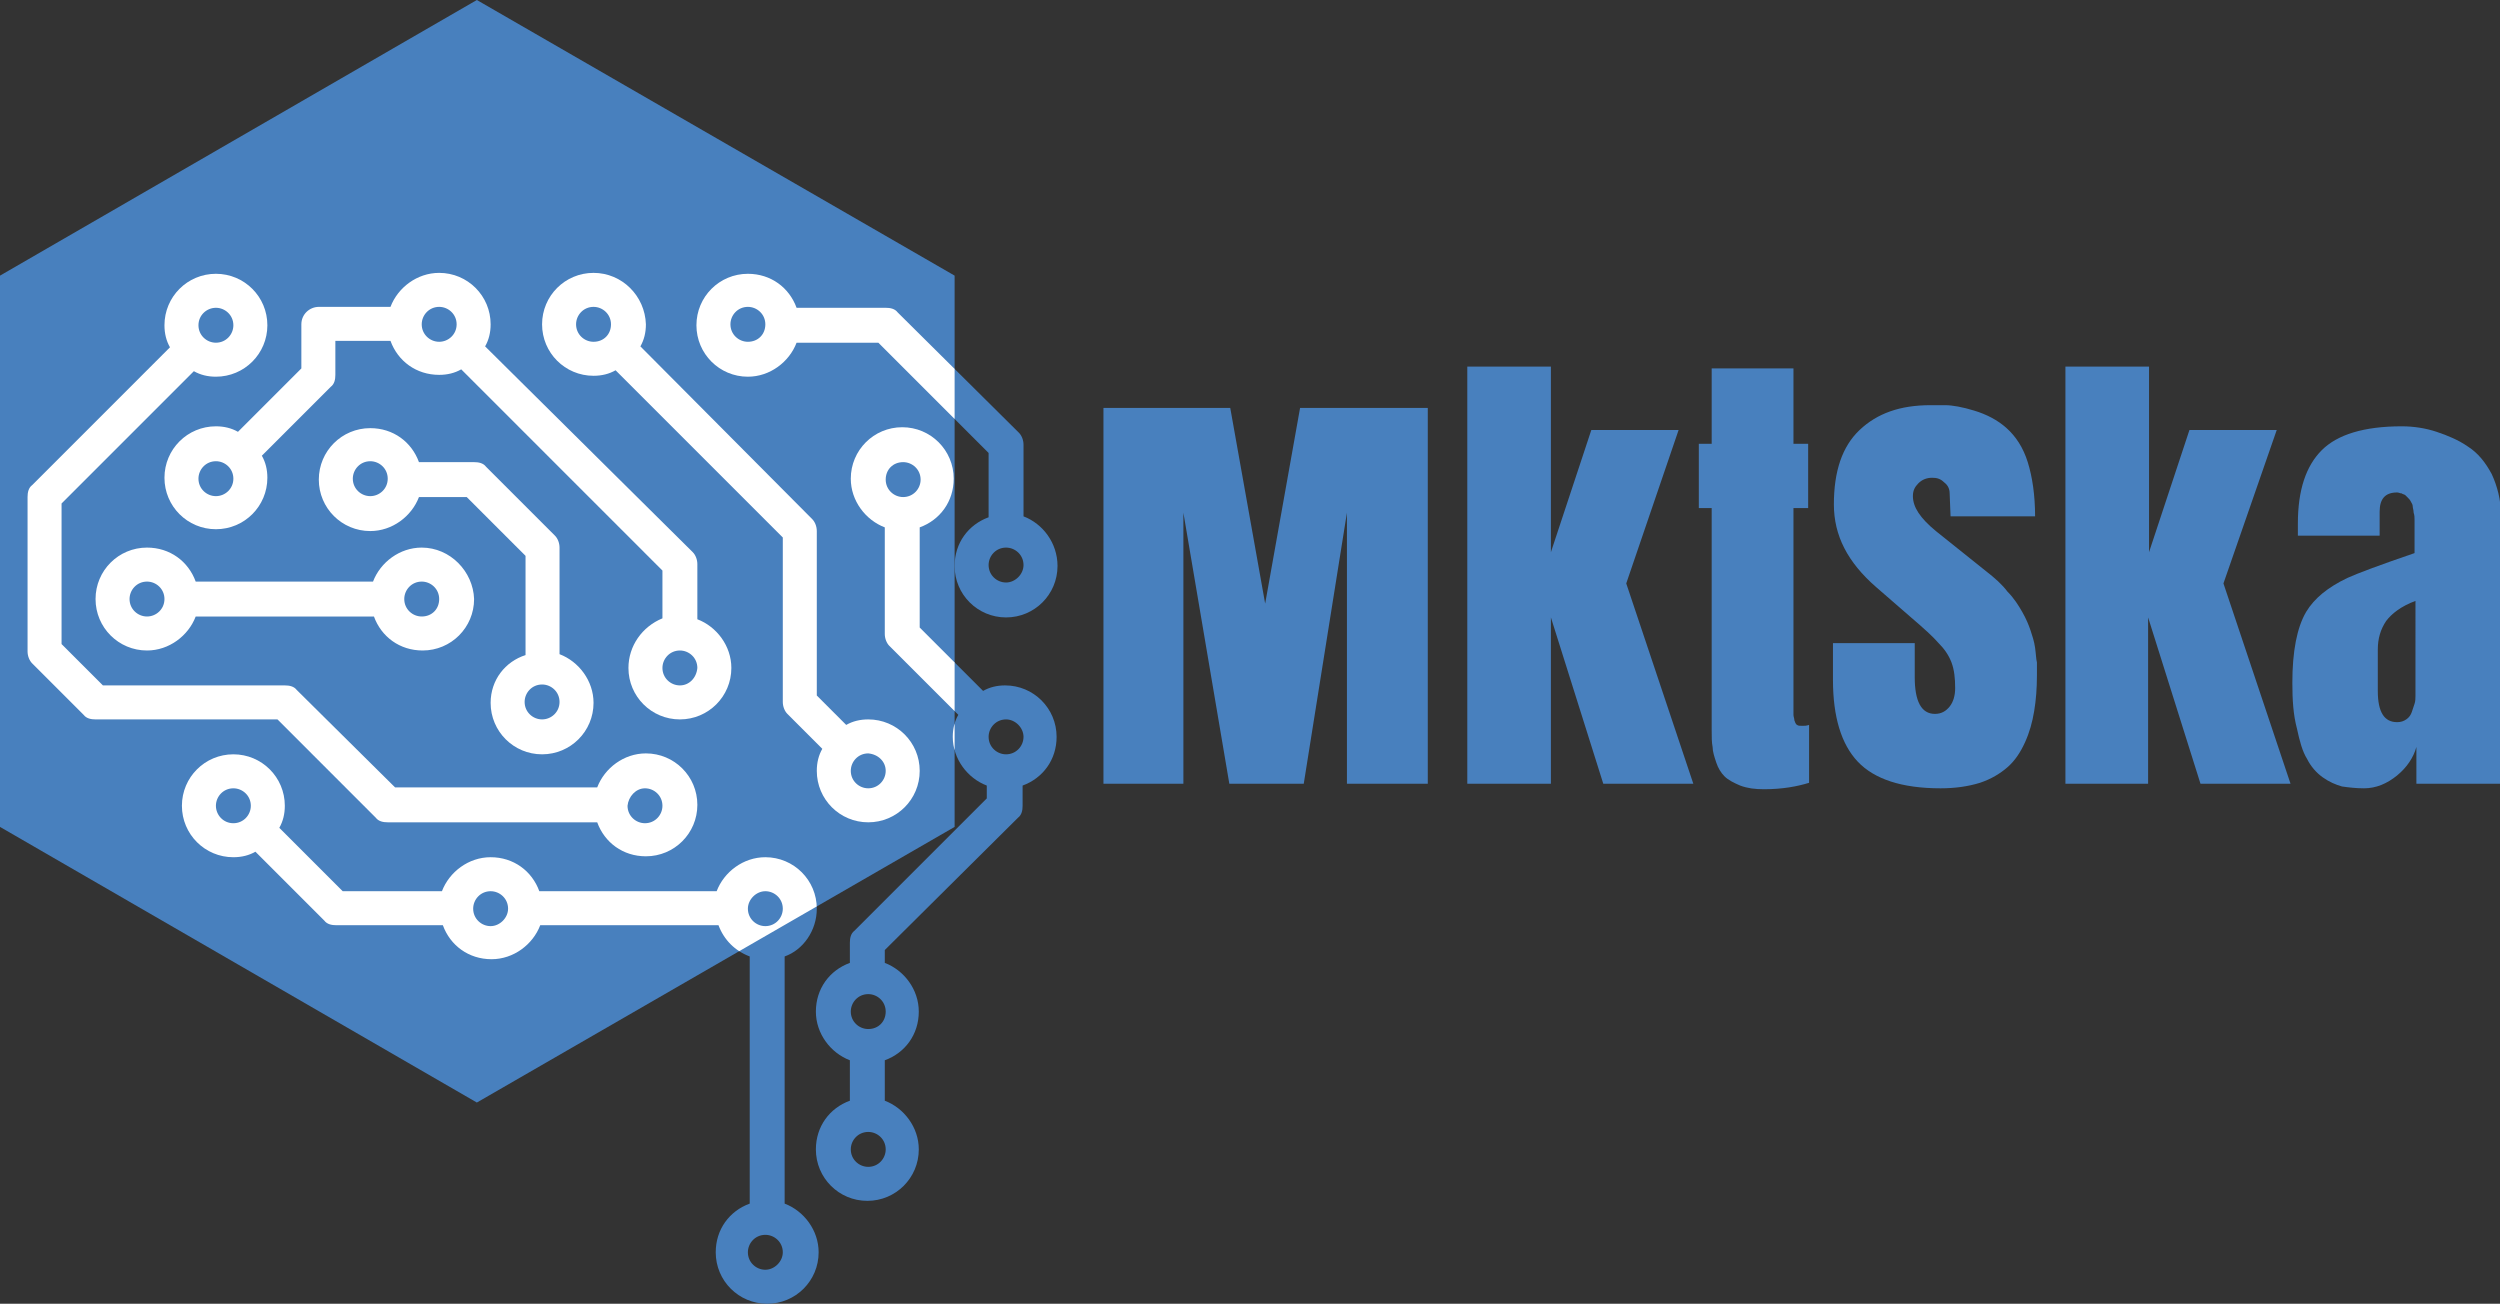 <?xml version="1.0" encoding="utf-8"?>
<!-- Generator: Adobe Illustrator 22.1.0, SVG Export Plug-In . SVG Version: 6.00 Build 0)  -->
<svg version="1.1" id="Capa_1" xmlns="http://www.w3.org/2000/svg" xmlns:xlink="http://www.w3.org/1999/xlink" x="0px" y="0px"
	 viewBox="0 0 272.1 141.9" style="enable-background:new 0 0 272.1 141.9;" xml:space="preserve">
<rect x="0" y="0" width="272.1" height="141.9" fill="#333333" stroke="none"/>
<style type="text/css">
	.st0{fill:#004E87;}
	.st1{fill:#4880BE;}
	.st2{clip-path:url(#SVGID_2_);}
	.st3{fill:#FFFFFF;}
</style>
<g>
	<g>
		<path class="st0" d="M45.9,59.6c-2.4,0-4.5,1.6-5.3,3.7H21.3c-0.8-2.2-2.8-3.7-5.3-3.7c-3.1,0-5.6,2.5-5.6,5.6
			c0,3.1,2.5,5.6,5.6,5.6c2.4,0,4.5-1.6,5.3-3.7h19.4c0.8,2.2,2.8,3.7,5.3,3.7c3.1,0,5.6-2.5,5.6-5.6C51.5,62.2,49,59.6,45.9,59.6z
			 M16,67.1c-1,0-1.9-0.8-1.9-1.9c0-1,0.8-1.9,1.9-1.9c1,0,1.9,0.8,1.9,1.9C17.9,66.3,17,67.1,16,67.1z M45.9,67.1
			c-1,0-1.9-0.8-1.9-1.9c0-1,0.8-1.9,1.9-1.9c1,0,1.9,0.8,1.9,1.9C47.8,66.3,47,67.1,45.9,67.1z"/>
		<path class="st0" d="M53.4,76.5c0,3.1,2.5,5.6,5.6,5.6c3.1,0,5.6-2.5,5.6-5.6c0-2.4-1.6-4.5-3.7-5.3V59.6c0-0.5-0.2-1-0.5-1.3
			l-7.5-7.5c-0.3-0.4-0.8-0.5-1.3-0.5h-6c-0.8-2.2-2.8-3.7-5.3-3.7c-3.1,0-5.6,2.5-5.6,5.6s2.5,5.6,5.6,5.6c2.4,0,4.5-1.6,5.3-3.7
			h5.2l6.4,6.4v10.8C55,72,53.4,74,53.4,76.5z M40.3,54c-1,0-1.9-0.8-1.9-1.9c0-1,0.8-1.9,1.9-1.9c1,0,1.9,0.8,1.9,1.9
			C42.2,53.2,41.3,54,40.3,54z M59,78.3c-1,0-1.9-0.8-1.9-1.9c0-1,0.8-1.9,1.9-1.9c1,0,1.9,0.8,1.9,1.9C60.9,77.5,60,78.3,59,78.3z"
			/>
		<path class="st0" d="M64.6,29.7c-3.1,0-5.6,2.5-5.6,5.6c0,3.1,2.5,5.6,5.6,5.6c0.9,0,1.7-0.2,2.4-0.6l18.2,18.2v17.9
			c0,0.5,0.2,1,0.5,1.3l3.8,3.8c-0.4,0.7-0.6,1.5-0.6,2.4c0,3.1,2.5,5.6,5.6,5.6c3.1,0,5.6-2.5,5.6-5.6c0-3.1-2.5-5.6-5.6-5.6
			c-0.9,0-1.7,0.2-2.4,0.6l-3.2-3.2V57.8c0-0.5-0.2-1-0.5-1.3L69.7,37.7c0.4-0.7,0.6-1.5,0.6-2.4C70.2,32.2,67.7,29.7,64.6,29.7z
			 M96.4,83.9c0,1-0.8,1.9-1.9,1.9c-1,0-1.9-0.8-1.9-1.9c0-1,0.8-1.9,1.9-1.9C95.6,82.1,96.4,82.9,96.4,83.9z M64.6,37.2
			c-1,0-1.9-0.8-1.9-1.9c0-1,0.8-1.9,1.9-1.9c1,0,1.9,0.8,1.9,1.9C66.5,36.4,65.7,37.2,64.6,37.2z"/>
		<path class="st1" d="M111.4,56.2v-7.8c0-0.5-0.2-1-0.5-1.3L97.7,34c-0.3-0.4-0.8-0.5-1.3-0.5h-9.7c-0.8-2.2-2.8-3.7-5.3-3.7
			c-3.1,0-5.6,2.5-5.6,5.6c0,3.1,2.5,5.6,5.6,5.6c2.4,0,4.5-1.6,5.3-3.7h8.9l12,12v7c-2.2,0.8-3.7,2.8-3.7,5.3
			c0,3.1,2.5,5.6,5.6,5.6c3.1,0,5.6-2.5,5.6-5.6C115.1,59.1,113.5,57,111.4,56.2z M81.4,37.2c-1,0-1.9-0.8-1.9-1.9
			c0-1,0.8-1.9,1.9-1.9c1,0,1.9,0.8,1.9,1.9C83.3,36.4,82.5,37.2,81.4,37.2z M109.5,63.4c-1,0-1.9-0.8-1.9-1.9c0-1,0.8-1.9,1.9-1.9
			c1,0,1.9,0.8,1.9,1.9C111.4,62.5,110.5,63.4,109.5,63.4z"/>
		<path class="st1" d="M88.9,98.9c0-3.1-2.5-5.6-5.6-5.6c-2.4,0-4.5,1.6-5.3,3.7H58.7c-0.8-2.2-2.8-3.7-5.3-3.7
			c-2.4,0-4.5,1.6-5.3,3.7H37.3l-6.9-6.9c0.4-0.7,0.6-1.5,0.6-2.4c0-3.1-2.5-5.6-5.6-5.6s-5.6,2.5-5.6,5.6c0,3.1,2.5,5.6,5.6,5.6
			c0.9,0,1.7-0.2,2.4-0.6l7.5,7.5c0.3,0.4,0.8,0.5,1.3,0.5h11.6c0.8,2.2,2.8,3.7,5.3,3.7c2.4,0,4.5-1.6,5.3-3.7h19.4
			c0.6,1.6,1.8,2.8,3.4,3.4V131c-2.2,0.8-3.7,2.8-3.7,5.3c0,3.1,2.5,5.6,5.6,5.6c3.1,0,5.6-2.5,5.6-5.6c0-2.4-1.6-4.5-3.7-5.3v-26.9
			C87.4,103.4,88.9,101.3,88.9,98.9z M23.5,87.7c0-1,0.8-1.9,1.9-1.9c1,0,1.9,0.8,1.9,1.9c0,1-0.8,1.9-1.9,1.9
			C24.3,89.6,23.5,88.7,23.5,87.7z M83.3,97c1,0,1.9,0.8,1.9,1.9c0,1-0.8,1.9-1.9,1.9c-1,0-1.9-0.8-1.9-1.9
			C81.4,97.9,82.3,97,83.3,97z M53.4,100.8c-1,0-1.9-0.8-1.9-1.9c0-1,0.8-1.9,1.9-1.9c1,0,1.9,0.8,1.9,1.9
			C55.3,99.9,54.4,100.8,53.4,100.8z M83.3,138.2c-1,0-1.9-0.8-1.9-1.9c0-1,0.8-1.9,1.9-1.9c1,0,1.9,0.8,1.9,1.9
			C85.2,137.3,84.3,138.2,83.3,138.2z"/>
		<path class="st0" d="M68.4,72.7c0,3.1,2.5,5.6,5.6,5.6c3.1,0,5.6-2.5,5.6-5.6c0-2.4-1.6-4.5-3.7-5.3v-6c0-0.5-0.2-1-0.5-1.3
			L52.8,37.7c0.4-0.7,0.6-1.5,0.6-2.4c0-3.1-2.5-5.6-5.6-5.6c-2.4,0-4.5,1.6-5.3,3.7h-7.8c-1,0-1.9,0.8-1.9,1.9v4.8l-6.9,6.9
			c-0.7-0.4-1.5-0.6-2.4-0.6c-3.1,0-5.6,2.5-5.6,5.6s2.5,5.6,5.6,5.6s5.6-2.5,5.6-5.6c0-0.9-0.2-1.7-0.6-2.4l7.5-7.5
			c0.4-0.3,0.5-0.8,0.5-1.3v-3.7h6c0.8,2.2,2.8,3.7,5.3,3.7c0.9,0,1.7-0.2,2.4-0.6l21.9,21.9v5.2C69.9,68.2,68.4,70.3,68.4,72.7z
			 M23.5,54c-1,0-1.9-0.8-1.9-1.9c0-1,0.8-1.9,1.9-1.9c1,0,1.9,0.8,1.9,1.9C25.4,53.2,24.5,54,23.5,54z M47.8,37.2
			c-1,0-1.9-0.8-1.9-1.9c0-1,0.8-1.9,1.9-1.9c1,0,1.9,0.8,1.9,1.9C49.7,36.4,48.8,37.2,47.8,37.2z M74,74.6c-1,0-1.9-0.8-1.9-1.9
			c0-1,0.8-1.9,1.9-1.9c1,0,1.9,0.8,1.9,1.9C75.8,73.8,75,74.6,74,74.6z"/>
		<path class="st0" d="M9.1,77.8c0.3,0.4,0.8,0.5,1.3,0.5h19.8L40.9,89c0.3,0.4,0.8,0.5,1.3,0.5H65c0.8,2.2,2.8,3.7,5.3,3.7
			c3.1,0,5.6-2.5,5.6-5.6c0-3.1-2.5-5.6-5.6-5.6c-2.4,0-4.5,1.6-5.3,3.7H43L32.3,75.1c-0.3-0.4-0.8-0.5-1.3-0.5H11.2l-4.5-4.5V54.8
			l14.4-14.4c0.7,0.4,1.5,0.6,2.4,0.6c3.1,0,5.6-2.5,5.6-5.6c0-3.1-2.5-5.6-5.6-5.6s-5.6,2.5-5.6,5.6c0,0.9,0.2,1.7,0.6,2.4l-15,15
			c-0.4,0.3-0.5,0.8-0.5,1.3v16.8c0,0.5,0.2,1,0.5,1.3L9.1,77.8z M70.2,85.8c1,0,1.9,0.8,1.9,1.9c0,1-0.8,1.9-1.9,1.9
			c-1,0-1.9-0.8-1.9-1.9C68.4,86.7,69.2,85.8,70.2,85.8z M23.5,33.5c1,0,1.9,0.8,1.9,1.9c0,1-0.8,1.9-1.9,1.9c-1,0-1.9-0.8-1.9-1.9
			C21.6,34.3,22.5,33.5,23.5,33.5z"/>
		<path class="st1" d="M110.8,89c0.4-0.3,0.5-0.8,0.5-1.3v-2.2c2.2-0.8,3.7-2.8,3.7-5.3c0-3.1-2.5-5.6-5.6-5.6
			c-0.9,0-1.7,0.2-2.4,0.6l-6.9-6.9V57.4c2.2-0.8,3.7-2.8,3.7-5.3c0-3.1-2.5-5.6-5.6-5.6c-3.1,0-5.6,2.5-5.6,5.6
			c0,2.4,1.6,4.5,3.7,5.3V69c0,0.5,0.2,1,0.5,1.3l7.5,7.5c-0.4,0.7-0.6,1.5-0.6,2.4c0,2.4,1.6,4.5,3.7,5.3v1.4l-14.4,14.4
			c-0.4,0.3-0.5,0.8-0.5,1.3v2.2c-2.2,0.8-3.7,2.8-3.7,5.3c0,2.4,1.6,4.5,3.7,5.3v4.4c-2.2,0.8-3.7,2.8-3.7,5.3
			c0,3.1,2.5,5.6,5.6,5.6c3.1,0,5.6-2.5,5.6-5.6c0-2.4-1.6-4.5-3.7-5.3v-4.4c2.2-0.8,3.7-2.8,3.7-5.3c0-2.4-1.6-4.5-3.7-5.3v-1.4
			L110.8,89z M98.3,50.3c1,0,1.9,0.8,1.9,1.9c0,1-0.8,1.9-1.9,1.9c-1,0-1.9-0.8-1.9-1.9C96.4,51.1,97.2,50.3,98.3,50.3z M111.4,80.2
			c0,1-0.8,1.9-1.9,1.9c-1,0-1.9-0.8-1.9-1.9c0-1,0.8-1.9,1.9-1.9C110.5,78.3,111.4,79.2,111.4,80.2z M94.5,127
			c-1,0-1.9-0.8-1.9-1.9c0-1,0.8-1.9,1.9-1.9c1,0,1.9,0.8,1.9,1.9C96.4,126.1,95.6,127,94.5,127z M94.5,112c-1,0-1.9-0.8-1.9-1.9
			c0-1,0.8-1.9,1.9-1.9c1,0,1.9,0.8,1.9,1.9C96.4,111.2,95.6,112,94.5,112z"/>
	</g>
	<polygon class="st1" points="103.9,90 103.9,30 51.9,0 0,30 0,90 51.9,120 	"/>
	<g>
		<path class="st1" d="M141.9,85.3h-8.1l-5-29.5v29.5h-8.7V44.4h13.8l3.8,21.3l3.8-21.3h13.9v40.9h-8.8V55.8L141.9,85.3z"/>
		<path class="st1" d="M159.7,85.3V39.9h9.1v20.2l4.4-13.3h9.5L177,63.5l7.3,21.8h-9.8l-5.7-18.1v18.1H159.7z"/>
		<path class="st1" d="M186.3,40.1h8.9v8.2h1.6v7h-1.6V77c0,0.3,0,0.6,0,0.8c0,0.2,0.1,0.4,0.1,0.6c0.1,0.2,0.1,0.4,0.3,0.5
			c0.1,0.1,0.3,0.1,0.6,0.1c0.2,0,0.4,0,0.7-0.1v6.3c-1.3,0.4-2.9,0.7-4.9,0.7c-1,0-1.8-0.1-2.6-0.4c-0.7-0.3-1.3-0.6-1.7-1
			c-0.4-0.4-0.7-0.9-0.9-1.5c-0.2-0.6-0.4-1.2-0.4-1.7c-0.1-0.5-0.1-1.1-0.1-1.8V55.3h-1.4v-7h1.4V40.1z"/>
		<path class="st1" d="M211.2,85.8c-4.2,0-7.2-1-9-2.9c-1.8-1.9-2.7-4.9-2.7-8.9v-4h8.9v3.7c0,2.6,0.7,4,2.2,4
			c0.7,0,1.2-0.3,1.6-0.8c0.4-0.5,0.6-1.2,0.6-2c0-1.1-0.1-2-0.4-2.8c-0.3-0.8-0.8-1.5-1.4-2.1c-0.6-0.7-1.6-1.6-3-2.8l-3.8-3.3
			c-3.1-2.7-4.6-5.6-4.6-9c0-3.6,0.9-6.3,2.8-8.1c1.9-1.8,4.4-2.7,7.7-2.7c0.1,0,0.2,0,0.2,0c0.1,0,0.5,0,1.4,0
			c0.8,0,1.9,0.2,3.2,0.6c1.3,0.4,2.5,1,3.5,1.9c1,0.9,1.8,2.1,2.3,3.7c0.5,1.6,0.8,3.6,0.8,5.9h-9.2l-0.1-2.5
			c0-0.5-0.2-0.9-0.6-1.2c-0.4-0.4-0.8-0.5-1.3-0.5c-0.6,0-1.1,0.2-1.5,0.6c-0.4,0.4-0.6,0.8-0.6,1.4c0,1.2,0.8,2.4,2.5,3.8l5.5,4.4
			c0.9,0.7,1.7,1.4,2.3,2.2c0.7,0.7,1.2,1.5,1.6,2.2s0.7,1.4,0.9,2c0.2,0.6,0.4,1.2,0.5,1.9c0.1,0.7,0.1,1.2,0.2,1.6
			c0,0.4,0,0.8,0,1.4c0,1.4-0.1,2.7-0.3,3.9c-0.2,1.2-0.5,2.3-1,3.4c-0.5,1.1-1.1,2-1.9,2.7c-0.8,0.7-1.8,1.3-3,1.7
			C214.2,85.6,212.8,85.8,211.2,85.8z"/>
		<path class="st1" d="M224.8,85.3V39.9h9.1v20.2l4.4-13.3h9.5l-5.8,16.7l7.3,21.8h-9.8l-5.7-18.1v18.1H224.8z"/>
		<path class="st1" d="M249.5,74.3c0-3.4,0.5-6,1.5-7.7c0.9-1.5,2.4-2.7,4.5-3.7c1.1-0.5,3.5-1.4,7.3-2.7c0,0,0,0,0-0.1
			c0-0.5,0-1,0-1.3c0-0.3,0-0.7,0-1.2c0-0.4,0-0.8,0-1c0-0.3,0-0.5-0.1-0.8c0-0.3-0.1-0.5-0.1-0.7s-0.1-0.3-0.2-0.5
			c-0.1-0.2-0.2-0.3-0.3-0.4c-0.1-0.1-0.2-0.2-0.3-0.3c-0.1-0.1-0.3-0.1-0.4-0.2c-0.2,0-0.3-0.1-0.5-0.1c-1.3,0-1.9,0.7-1.9,2.1v2.6
			h-8.9c0-0.3,0-0.7,0-1.3c0-3.7,0.9-6.3,2.6-8c1.7-1.7,4.6-2.6,8.7-2.6c1.3,0,2.6,0.2,3.8,0.6c1.2,0.4,2.4,0.9,3.4,1.6
			c1.1,0.7,1.9,1.7,2.6,3c0.6,1.3,1,2.8,1,4.4v29.3H263v-4c-0.3,1.1-1,2.2-2.1,3.1c-1.1,0.9-2.3,1.4-3.6,1.4c-0.9,0-1.7-0.1-2.4-0.2
			c-0.7-0.2-1.4-0.5-2.1-1c-0.7-0.5-1.3-1.2-1.7-2c-0.5-0.8-0.8-1.9-1.1-3.3C249.6,77.8,249.5,76.2,249.5,74.3z M258.8,70.7v4.5
			c0,2.3,0.7,3.4,2.1,3.4c0.4,0,0.7-0.1,1-0.3c0.3-0.2,0.5-0.5,0.6-0.8c0.1-0.3,0.2-0.6,0.3-0.9c0.1-0.3,0.1-0.6,0.1-0.9V65.4
			c-1.6,0.6-2.6,1.4-3.2,2.2C259.1,68.5,258.8,69.5,258.8,70.7z"/>
	</g>
	<g>
		<defs>
			<polygon id="SVGID_1_" points="103.9,90 103.9,30 51.9,0 0,30 0,90 51.9,120 			"/>
		</defs>
		<clipPath id="SVGID_2_">
			<use xlink:href="#SVGID_1_"  style="overflow:visible;"/>
		</clipPath>
		<g class="st2">
			<path class="st3" d="M45.9,59.6c-2.4,0-4.5,1.6-5.3,3.7H21.3c-0.8-2.2-2.8-3.7-5.3-3.7c-3.1,0-5.6,2.5-5.6,5.6
				c0,3.1,2.5,5.6,5.6,5.6c2.4,0,4.5-1.6,5.3-3.7h19.4c0.8,2.2,2.8,3.7,5.3,3.7c3.1,0,5.6-2.5,5.6-5.6C51.5,62.2,49,59.6,45.9,59.6z
				 M16,67.1c-1,0-1.9-0.8-1.9-1.9c0-1,0.8-1.9,1.9-1.9c1,0,1.9,0.8,1.9,1.9C17.9,66.3,17,67.1,16,67.1z M45.9,67.1
				c-1,0-1.9-0.8-1.9-1.9c0-1,0.8-1.9,1.9-1.9c1,0,1.9,0.8,1.9,1.9C47.8,66.3,47,67.1,45.9,67.1z"/>
			<path class="st3" d="M53.4,76.5c0,3.1,2.5,5.6,5.6,5.6c3.1,0,5.6-2.5,5.6-5.6c0-2.4-1.6-4.5-3.7-5.3V59.6c0-0.5-0.2-1-0.5-1.3
				l-7.5-7.5c-0.3-0.4-0.8-0.5-1.3-0.5h-6c-0.8-2.2-2.8-3.7-5.3-3.7c-3.1,0-5.6,2.5-5.6,5.6s2.5,5.6,5.6,5.6c2.4,0,4.5-1.6,5.3-3.7
				h5.2l6.4,6.4v10.8C55,72,53.4,74,53.4,76.5z M40.3,54c-1,0-1.9-0.8-1.9-1.9c0-1,0.8-1.9,1.9-1.9c1,0,1.9,0.8,1.9,1.9
				C42.2,53.2,41.3,54,40.3,54z M59,78.3c-1,0-1.9-0.8-1.9-1.9c0-1,0.8-1.9,1.9-1.9c1,0,1.9,0.8,1.9,1.9C60.9,77.5,60,78.3,59,78.3z
				"/>
			<path class="st3" d="M64.6,29.7c-3.1,0-5.6,2.5-5.6,5.6c0,3.1,2.5,5.6,5.6,5.6c0.9,0,1.7-0.2,2.4-0.6l18.2,18.2v17.9
				c0,0.5,0.2,1,0.5,1.3l3.8,3.8c-0.4,0.7-0.6,1.5-0.6,2.4c0,3.1,2.5,5.6,5.6,5.6c3.1,0,5.6-2.5,5.6-5.6c0-3.1-2.5-5.6-5.6-5.6
				c-0.9,0-1.7,0.2-2.4,0.6l-3.2-3.2V57.8c0-0.5-0.2-1-0.5-1.3L69.7,37.7c0.4-0.7,0.6-1.5,0.6-2.4C70.2,32.2,67.7,29.7,64.6,29.7z
				 M96.4,83.9c0,1-0.8,1.9-1.9,1.9c-1,0-1.9-0.8-1.9-1.9c0-1,0.8-1.9,1.9-1.9C95.6,82.1,96.4,82.9,96.4,83.9z M64.6,37.2
				c-1,0-1.9-0.8-1.9-1.9c0-1,0.8-1.9,1.9-1.9c1,0,1.9,0.8,1.9,1.9C66.5,36.4,65.7,37.2,64.6,37.2z"/>
			<path class="st3" d="M111.4,56.2v-7.8c0-0.5-0.2-1-0.5-1.3L97.7,34c-0.3-0.4-0.8-0.5-1.3-0.5h-9.7c-0.8-2.2-2.8-3.7-5.3-3.7
				c-3.1,0-5.6,2.5-5.6,5.6c0,3.1,2.5,5.6,5.6,5.6c2.4,0,4.5-1.6,5.3-3.7h8.9l12,12v7c-2.2,0.8-3.7,2.8-3.7,5.3
				c0,3.1,2.5,5.6,5.6,5.6c3.1,0,5.6-2.5,5.6-5.6C115.1,59.1,113.5,57,111.4,56.2z M81.4,37.2c-1,0-1.9-0.8-1.9-1.9
				c0-1,0.8-1.9,1.9-1.9c1,0,1.9,0.8,1.9,1.9C83.3,36.4,82.5,37.2,81.4,37.2z M109.5,63.4c-1,0-1.9-0.8-1.9-1.9c0-1,0.8-1.9,1.9-1.9
				c1,0,1.9,0.8,1.9,1.9C111.4,62.5,110.5,63.4,109.5,63.4z"/>
			<path class="st3" d="M88.9,98.9c0-3.1-2.5-5.6-5.6-5.6c-2.4,0-4.5,1.6-5.3,3.7H58.7c-0.8-2.2-2.8-3.7-5.3-3.7
				c-2.4,0-4.5,1.6-5.3,3.7H37.3l-6.9-6.9c0.4-0.7,0.6-1.5,0.6-2.4c0-3.1-2.5-5.6-5.6-5.6s-5.6,2.5-5.6,5.6c0,3.1,2.5,5.6,5.6,5.6
				c0.9,0,1.7-0.2,2.4-0.6l7.5,7.5c0.3,0.4,0.8,0.5,1.3,0.5h11.6c0.8,2.2,2.8,3.7,5.3,3.7c2.4,0,4.5-1.6,5.3-3.7h19.4
				c0.6,1.6,1.8,2.8,3.4,3.4V131c-2.2,0.8-3.7,2.8-3.7,5.3c0,3.1,2.5,5.6,5.6,5.6c3.1,0,5.6-2.5,5.6-5.6c0-2.4-1.6-4.5-3.7-5.3
				v-26.9C87.4,103.4,88.9,101.3,88.9,98.9z M23.5,87.7c0-1,0.8-1.9,1.9-1.9c1,0,1.9,0.8,1.9,1.9c0,1-0.8,1.9-1.9,1.9
				C24.3,89.6,23.5,88.7,23.5,87.7z M83.3,97c1,0,1.9,0.8,1.9,1.9c0,1-0.8,1.9-1.9,1.9c-1,0-1.9-0.8-1.9-1.9
				C81.4,97.9,82.3,97,83.3,97z M53.4,100.8c-1,0-1.9-0.8-1.9-1.9c0-1,0.8-1.9,1.9-1.9c1,0,1.9,0.8,1.9,1.9
				C55.3,99.9,54.4,100.8,53.4,100.8z M83.3,138.2c-1,0-1.9-0.8-1.9-1.9c0-1,0.8-1.9,1.9-1.9c1,0,1.9,0.8,1.9,1.9
				C85.2,137.3,84.3,138.2,83.3,138.2z"/>
			<path class="st3" d="M68.4,72.7c0,3.1,2.5,5.6,5.6,5.6c3.1,0,5.6-2.5,5.6-5.6c0-2.4-1.6-4.5-3.7-5.3v-6c0-0.5-0.2-1-0.5-1.3
				L52.8,37.7c0.4-0.7,0.6-1.5,0.6-2.4c0-3.1-2.5-5.6-5.6-5.6c-2.4,0-4.5,1.6-5.3,3.7h-7.8c-1,0-1.9,0.8-1.9,1.9v4.8l-6.9,6.9
				c-0.7-0.4-1.5-0.6-2.4-0.6c-3.1,0-5.6,2.5-5.6,5.6s2.5,5.6,5.6,5.6s5.6-2.5,5.6-5.6c0-0.9-0.2-1.7-0.6-2.4l7.5-7.5
				c0.4-0.3,0.5-0.8,0.5-1.3v-3.7h6c0.8,2.2,2.8,3.7,5.3,3.7c0.9,0,1.7-0.2,2.4-0.6l21.9,21.9v5.2C69.9,68.2,68.4,70.3,68.4,72.7z
				 M23.5,54c-1,0-1.9-0.8-1.9-1.9c0-1,0.8-1.9,1.9-1.9c1,0,1.9,0.8,1.9,1.9C25.4,53.2,24.5,54,23.5,54z M47.8,37.2
				c-1,0-1.9-0.8-1.9-1.9c0-1,0.8-1.9,1.9-1.9c1,0,1.9,0.8,1.9,1.9C49.7,36.4,48.8,37.2,47.8,37.2z M74,74.6c-1,0-1.9-0.8-1.9-1.9
				c0-1,0.8-1.9,1.9-1.9c1,0,1.9,0.8,1.9,1.9C75.8,73.8,75,74.6,74,74.6z"/>
			<path class="st3" d="M9.1,77.8c0.3,0.4,0.8,0.5,1.3,0.5h19.8L40.9,89c0.3,0.4,0.8,0.5,1.3,0.5H65c0.8,2.2,2.8,3.7,5.3,3.7
				c3.1,0,5.6-2.5,5.6-5.6c0-3.1-2.5-5.6-5.6-5.6c-2.4,0-4.5,1.6-5.3,3.7H43L32.3,75.1c-0.3-0.4-0.8-0.5-1.3-0.5H11.2l-4.5-4.5V54.8
				l14.4-14.4c0.7,0.4,1.5,0.6,2.4,0.6c3.1,0,5.6-2.5,5.6-5.6c0-3.1-2.5-5.6-5.6-5.6s-5.6,2.5-5.6,5.6c0,0.9,0.2,1.7,0.6,2.4l-15,15
				c-0.4,0.3-0.5,0.8-0.5,1.3v16.8c0,0.5,0.2,1,0.5,1.3L9.1,77.8z M70.2,85.8c1,0,1.9,0.8,1.9,1.9c0,1-0.8,1.9-1.9,1.9
				c-1,0-1.9-0.8-1.9-1.9C68.4,86.7,69.2,85.8,70.2,85.8z M23.5,33.5c1,0,1.9,0.8,1.9,1.9c0,1-0.8,1.9-1.9,1.9c-1,0-1.9-0.8-1.9-1.9
				C21.6,34.3,22.5,33.5,23.5,33.5z"/>
			<path class="st3" d="M110.8,89c0.4-0.3,0.5-0.8,0.5-1.3v-2.2c2.2-0.8,3.7-2.8,3.7-5.3c0-3.1-2.5-5.6-5.6-5.6
				c-0.9,0-1.7,0.2-2.4,0.6l-6.9-6.9V57.4c2.2-0.8,3.7-2.8,3.7-5.3c0-3.1-2.5-5.6-5.6-5.6c-3.1,0-5.6,2.5-5.6,5.6
				c0,2.4,1.6,4.5,3.7,5.3V69c0,0.5,0.2,1,0.5,1.3l7.5,7.5c-0.4,0.7-0.6,1.5-0.6,2.4c0,2.4,1.6,4.5,3.7,5.3v1.4l-14.4,14.4
				c-0.4,0.3-0.5,0.8-0.5,1.3v2.2c-2.2,0.8-3.7,2.8-3.7,5.3c0,2.4,1.6,4.5,3.7,5.3v4.4c-2.2,0.8-3.7,2.8-3.7,5.3
				c0,3.1,2.5,5.6,5.6,5.6c3.1,0,5.6-2.5,5.6-5.6c0-2.4-1.6-4.5-3.7-5.3v-4.4c2.2-0.8,3.7-2.8,3.7-5.3c0-2.4-1.6-4.5-3.7-5.3v-1.4
				L110.8,89z M98.3,50.3c1,0,1.9,0.8,1.9,1.9c0,1-0.8,1.9-1.9,1.9c-1,0-1.9-0.8-1.9-1.9C96.4,51.1,97.2,50.3,98.3,50.3z
				 M111.4,80.2c0,1-0.8,1.9-1.9,1.9c-1,0-1.9-0.8-1.9-1.9c0-1,0.8-1.9,1.9-1.9C110.5,78.3,111.4,79.2,111.4,80.2z M94.5,127
				c-1,0-1.9-0.8-1.9-1.9c0-1,0.8-1.9,1.9-1.9c1,0,1.9,0.8,1.9,1.9C96.4,126.1,95.6,127,94.5,127z M94.5,112c-1,0-1.9-0.8-1.9-1.9
				c0-1,0.8-1.9,1.9-1.9c1,0,1.9,0.8,1.9,1.9C96.4,111.2,95.6,112,94.5,112z"/>
		</g>
	</g>
</g>
</svg>
